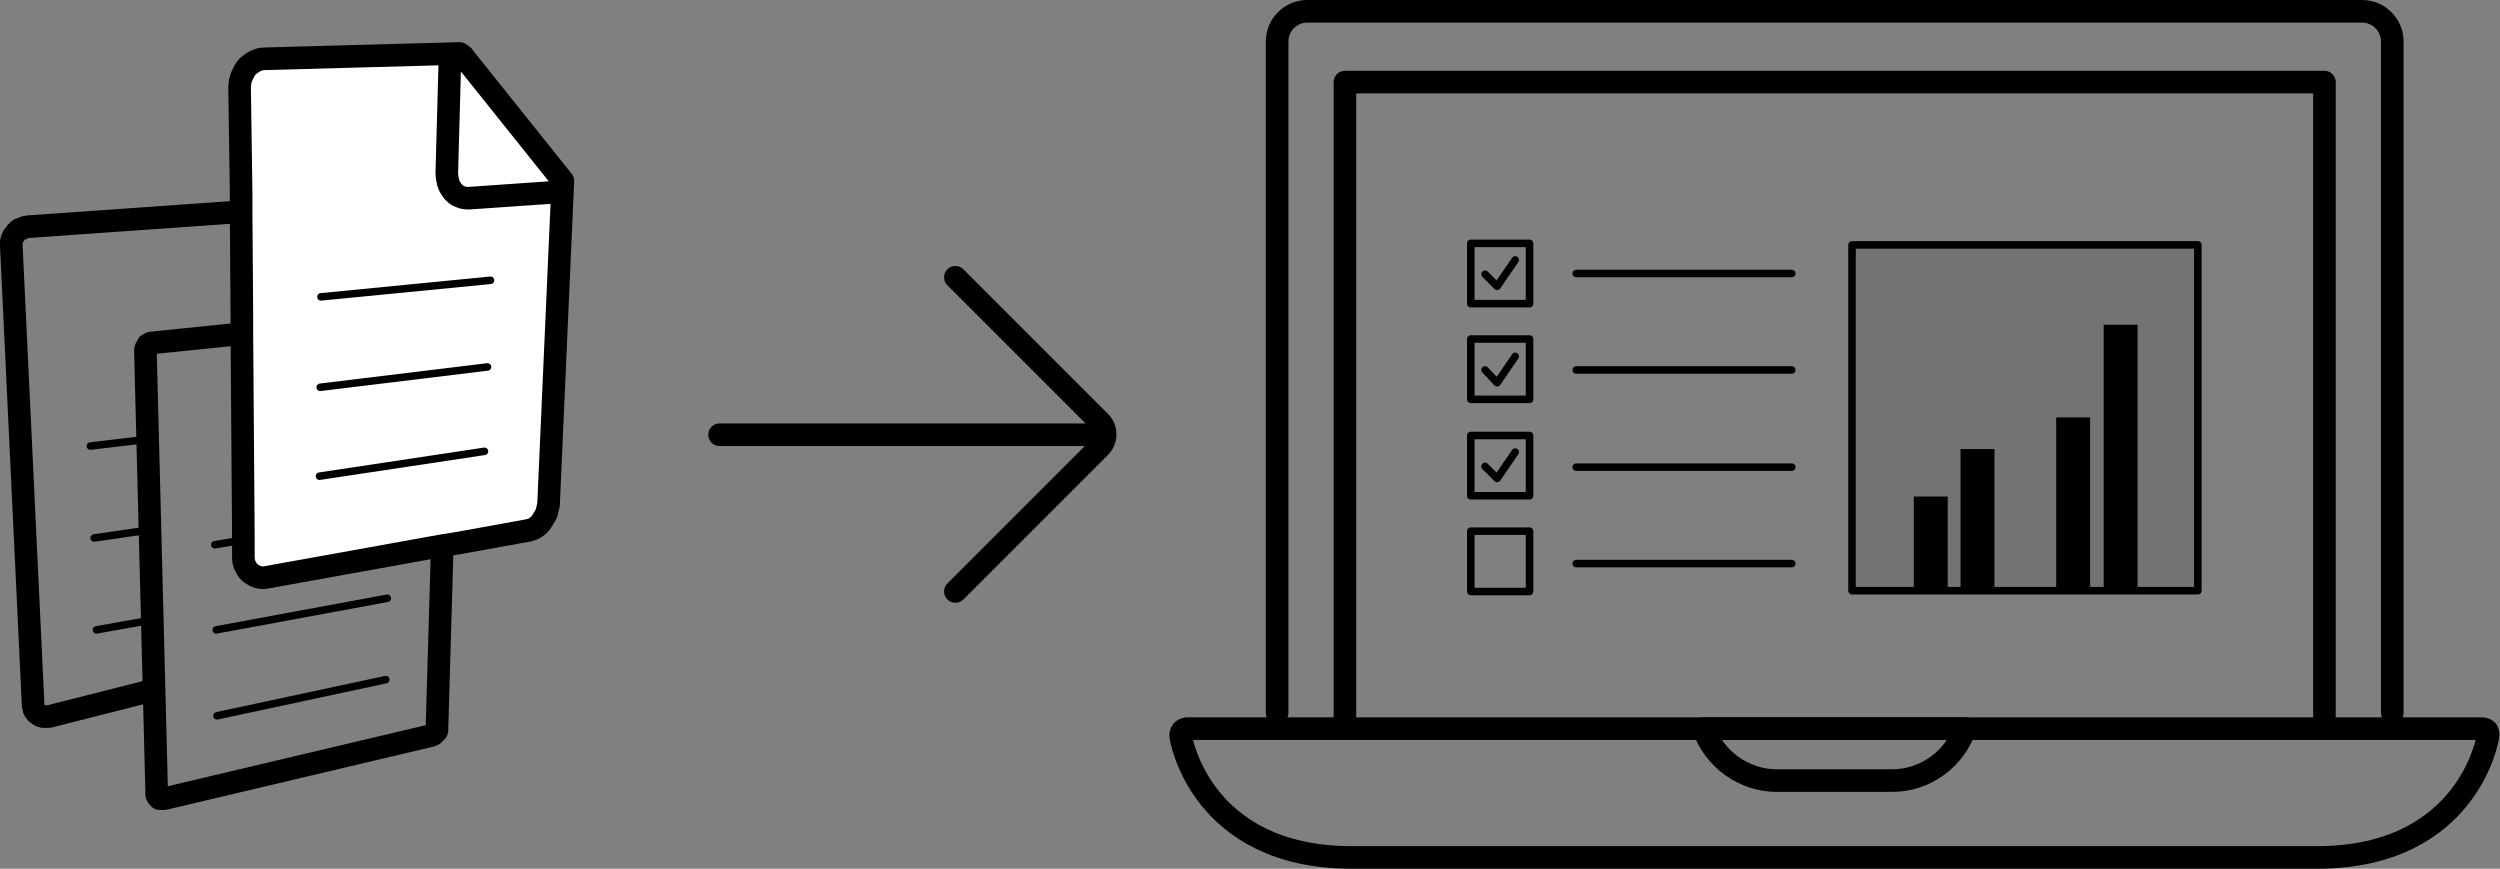<?xml version="1.0" encoding="utf-8"?>
<!-- Generator: Adobe Illustrator 22.0.1, SVG Export Plug-In . SVG Version: 6.00 Build 0)  -->
<svg version="1.1" id="Layer_1" xmlns="http://www.w3.org/2000/svg" xmlns:xlink="http://www.w3.org/1999/xlink" x="0px" y="0px"
	 viewBox="0 0 331.8 115.3" style="enable-background:new 0 0 331.8 115.3;" xml:space="preserve">
<rect x="0" y="0" width="331.8" height="115.3" fill="#808080" stroke="none"/>
<style type="text/css">
	.st0{fill:none;stroke:#000000;stroke-width:3;stroke-linecap:round;stroke-linejoin:round;stroke-miterlimit:10;}
	.st1{fill:none;stroke:#000000;stroke-linecap:round;stroke-linejoin:round;stroke-miterlimit:10;}
	.st2{opacity:0.1;}
	.st3{fill:#FFFFFF;stroke:#000000;stroke-width:3;stroke-linecap:round;stroke-linejoin:round;stroke-miterlimit:10;}
</style>
<g>
	<g>
		<path class="st0" d="M330.1,97c-0.2-0.2-0.4-0.3-0.7-0.3H157.6c-0.3,0-0.5,0.1-0.7,0.3c-0.2,0.2-0.2,0.5-0.2,0.7
			c0,0.2,2.6,16.1,22.7,16.1h128.1c20.1,0,22.7-15.9,22.7-16.1C330.3,97.5,330.2,97.2,330.1,97L330.1,97z"/>
		<path class="st0" d="M317.5,94.6V5.5c0-2.2-1.8-4-4-4h-140c-2.2,0-4,1.8-4,4v89.1"/>
		<polyline class="st0" points="178.5,95.9 178.5,10.9 308.5,10.9 308.5,95.9 		"/>
		<g>
			<line class="st1" x1="209.2" y1="36.3" x2="237.8" y2="36.3"/>
			<line class="st1" x1="209.2" y1="49.1" x2="237.8" y2="49.1"/>
			<line class="st1" x1="209.2" y1="62" x2="237.8" y2="62"/>
			<line class="st1" x1="209.2" y1="74.8" x2="237.8" y2="74.8"/>
			<rect x="245.8" y="32.5" class="st1" width="45.9" height="45.9"/>
			<g class="st2">
				<g>
					<rect x="245.8" y="32.5" width="45.9" height="45.9"/>
				</g>
			</g>
			<g>
				<rect x="254" y="65.9" width="4.5" height="12.3"/>
				<rect x="260.2" y="59.6" width="4.5" height="18.6"/>
				<rect x="272.9" y="55.4" width="4.5" height="22.8"/>
				<rect x="279.2" y="43.1" width="4.5" height="35.2"/>
			</g>
			<g>
				<rect x="195.2" y="32.3" class="st1" width="7.8" height="8"/>
				<polyline class="st1" points="197.1,36.4 198.7,38 201.1,34.5 				"/>
			</g>
			<g>
				<rect x="195.2" y="45" class="st1" width="7.8" height="8"/>
				<polyline class="st1" points="197.1,49.1 198.7,50.8 201.1,47.3 				"/>
			</g>
			<g>
				<rect x="195.2" y="57.8" class="st1" width="7.8" height="8"/>
				<polyline class="st1" points="197.1,61.9 198.7,63.5 201.1,60 				"/>
			</g>
			<g>
				<rect x="195.2" y="70.5" class="st1" width="7.8" height="8"/>
			</g>
		</g>
		<path class="st0" d="M226.1,96.7c1.4,4,5.3,6.9,9.7,6.9h15.3c4.5,0,8.3-2.9,9.7-6.9H226.1z"/>
	</g>
	<g>
		<line class="st0" x1="95.5" y1="57.7" x2="145.5" y2="57.7"/>
		<path class="st0" d="M126.8,36.8L146,56c0.9,0.9,0.9,2.4,0,3.3l-19.2,19.2"/>
	</g>
	<path class="st0" d="M20.3,91.6L6.5,95.1c-0.1,0-0.3,0-0.4,0c-0.1,0-0.3,0-0.4,0C5.6,95,5.5,95,5.4,95c-0.1,0-0.2-0.1-0.3-0.2
		c-0.1-0.1-0.2-0.1-0.3-0.2c-0.1-0.1-0.1-0.2-0.2-0.3c-0.1-0.1-0.1-0.2-0.1-0.3c0-0.1-0.1-0.2-0.1-0.4l-2.9-61c0-0.2,0-0.3,0-0.5
		c0-0.2,0.1-0.3,0.1-0.4c0.1-0.1,0.1-0.3,0.2-0.4c0.1-0.1,0.2-0.2,0.3-0.4c0.1-0.1,0.2-0.2,0.3-0.3c0.1-0.1,0.2-0.2,0.4-0.2
		c0.1-0.1,0.3-0.1,0.4-0.2c0.1,0,0.3-0.1,0.4-0.1l28.4-2"/>
	<path class="st0" d="M58.7,72.4l-0.7,24.1c0,0.1,0,0.1,0,0.2c0,0.1,0,0.1,0,0.2c0,0.1,0,0.1-0.1,0.2s-0.1,0.1-0.1,0.1
		c0,0-0.1,0.1-0.1,0.1c0,0-0.1,0.1-0.1,0.1c0,0-0.1,0.1-0.1,0.1c-0.1,0-0.1,0-0.2,0.1L21.8,106c-0.1,0-0.1,0-0.2,0
		c-0.1,0-0.1,0-0.2,0c-0.1,0-0.1,0-0.2,0c0,0-0.1,0-0.1-0.1c0,0-0.1-0.1-0.1-0.1c0,0-0.1-0.1-0.1-0.1c0,0,0-0.1-0.1-0.2
		c0-0.1,0-0.1,0-0.2l-1.5-58.7c0-0.1,0-0.1,0-0.2c0-0.1,0-0.1,0.1-0.2c0-0.1,0.1-0.1,0.1-0.2c0-0.1,0.1-0.1,0.1-0.2
		c0-0.1,0.1-0.1,0.1-0.1c0.1,0,0.1-0.1,0.2-0.1c0.1,0,0.1-0.1,0.2-0.1c0.1,0,0.1,0,0.2,0l11.7-1.2"/>
	<line class="st1" x1="28.5" y1="72.3" x2="33.9" y2="71.4"/>
	<line class="st1" x1="28.7" y1="83.6" x2="51.4" y2="79.4"/>
	<line class="st1" x1="28.8" y1="95" x2="51.2" y2="90.2"/>
	<path class="st3" d="M74.7,24.1C74.7,24.1,74.7,24.1,74.7,24.1C74.7,24.1,74.7,24.1,74.7,24.1C74.7,24.1,74.7,24.1,74.7,24.1
		C74.7,24.1,74.7,24.1,74.7,24.1C74.7,24.1,74.7,24.1,74.7,24.1C74.7,24.1,74.7,24.1,74.7,24.1C74.7,24.1,74.7,24.1,74.7,24.1
		C74.7,24.1,74.7,24.1,74.7,24.1C74.7,24.1,74.7,24.1,74.7,24.1C74.7,24.1,74.7,24.1,74.7,24.1C74.7,24,74.7,24,74.7,24.1
		C74.7,24,74.7,24,74.7,24.1C74.7,24,74.7,24,74.7,24.1c0-0.1,0-0.1,0-0.1s0,0,0,0c0,0,0,0,0,0c0,0,0,0,0,0c0,0,0,0,0,0c0,0,0,0,0,0
		c0,0,0,0,0,0c0,0,0,0,0,0c0,0,0,0,0,0c0,0,0,0,0,0c0,0,0,0,0,0c0,0,0,0,0,0s0,0,0,0s0,0,0,0c0,0,0,0,0,0c0,0,0,0,0,0c0,0,0,0,0,0
		c0,0,0,0,0,0c0,0,0,0,0,0c0,0,0,0,0,0c0,0,0,0,0,0c0,0,0,0,0,0c0,0,0,0,0,0s0,0,0,0s0,0,0,0s0,0,0,0c0,0,0,0,0,0c0,0,0,0,0,0
		s0,0,0,0c0,0,0,0,0,0c0,0,0,0,0,0s0,0,0,0s0,0,0,0s0,0,0,0c0,0,0,0,0,0c0,0,0,0,0,0c0,0,0,0,0,0c0,0,0,0,0,0c0,0,0,0,0,0
		c0,0,0,0,0,0c0,0,0,0,0,0c0,0,0,0,0,0c0,0,0,0,0,0s0,0,0,0s0,0,0,0s0,0,0,0c0,0,0,0,0,0c0,0,0,0,0,0s0,0,0,0s0,0,0,0c0,0,0,0,0,0
		c0,0,0,0,0,0c0,0,0,0,0,0c0,0,0,0,0,0c0,0,0,0,0,0c0,0,0,0,0,0c0,0,0,0,0,0c0,0,0,0,0,0c0,0,0,0,0,0s0,0,0,0s0,0,0,0c0,0,0,0,0,0
		c0,0,0,0,0,0c0,0,0,0,0,0c0,0,0,0,0,0c0,0,0,0,0,0c0,0,0,0,0,0c0,0,0,0,0,0s0,0,0,0s0,0,0,0c0,0,0,0,0,0c0,0,0,0,0,0s0,0,0,0
		c0,0,0,0,0,0c0,0,0,0,0,0c0,0,0,0,0,0s0,0,0,0c0,0,0,0,0,0c0,0,0,0,0,0s0,0,0,0s0,0,0,0c0,0,0,0,0,0c0,0,0,0,0,0c0,0,0,0,0,0
		c0,0,0,0,0,0c0,0,0,0,0,0c0,0,0,0,0,0s0,0,0,0s0,0,0,0c0,0,0,0,0,0c0,0,0,0,0,0c0,0,0,0,0,0c0,0,0,0,0,0s0,0,0,0c0,0,0,0,0,0
		s0,0,0,0c0,0,0,0,0,0c0,0,0,0,0,0c0,0,0,0,0,0c0,0,0,0,0,0s0,0,0,0c0,0,0,0,0,0L61.5,7.5c0-0.1-0.1-0.1-0.2-0.2s-0.1-0.1-0.2-0.1
		S61.1,7.2,61,7.1c-0.1,0-0.1,0-0.2,0L35.2,7.8c-0.5,0-0.9,0.1-1.3,0.3c-0.4,0.2-0.8,0.5-1.1,0.8s-0.5,0.8-0.7,1.2
		c-0.2,0.5-0.3,1-0.3,1.5L32,25.5l0,2.6l0.1,13.6l0,2.5l0.2,27.1l0,0.8l0,1.9c0,0.4,0.1,0.9,0.3,1.2c0.2,0.4,0.4,0.7,0.7,0.9
		c0.3,0.2,0.6,0.4,1,0.5c0.4,0.1,0.8,0.1,1.2,0l23.3-4.2l1.9-0.3l9.4-1.7c0.4-0.1,0.7-0.2,1-0.4c0.3-0.2,0.6-0.5,0.8-0.8
		s0.4-0.7,0.6-1c0.1-0.4,0.2-0.8,0.3-1.2L74.7,24.1C74.7,24.2,74.7,24.2,74.7,24.1C74.7,24.2,74.7,24.2,74.7,24.1
		C74.7,24.2,74.7,24.1,74.7,24.1C74.7,24.1,74.7,24.1,74.7,24.1C74.7,24.1,74.7,24.1,74.7,24.1z"/>
	<line class="st1" x1="42.6" y1="39.4" x2="65.1" y2="37.2"/>
	<line class="st1" x1="42.5" y1="51.4" x2="64.7" y2="48.7"/>
	<line class="st1" x1="42.4" y1="63.2" x2="64.3" y2="59.9"/>
	<path class="st0" d="M59.7,8.4l-0.4,14.5c0,0.5,0.1,1,0.2,1.4c0.1,0.4,0.4,0.8,0.6,1.1c0.3,0.3,0.6,0.6,1,0.7
		c0.4,0.2,0.8,0.2,1.2,0.2l11.5-0.8"/>
	<line class="st1" x1="12.8" y1="83.6" x2="20.1" y2="82.3"/>
	<line class="st1" x1="12.5" y1="71.4" x2="19.4" y2="70.4"/>
	<line class="st1" x1="12" y1="59.2" x2="19.6" y2="58.3"/>
</g>
</svg>
